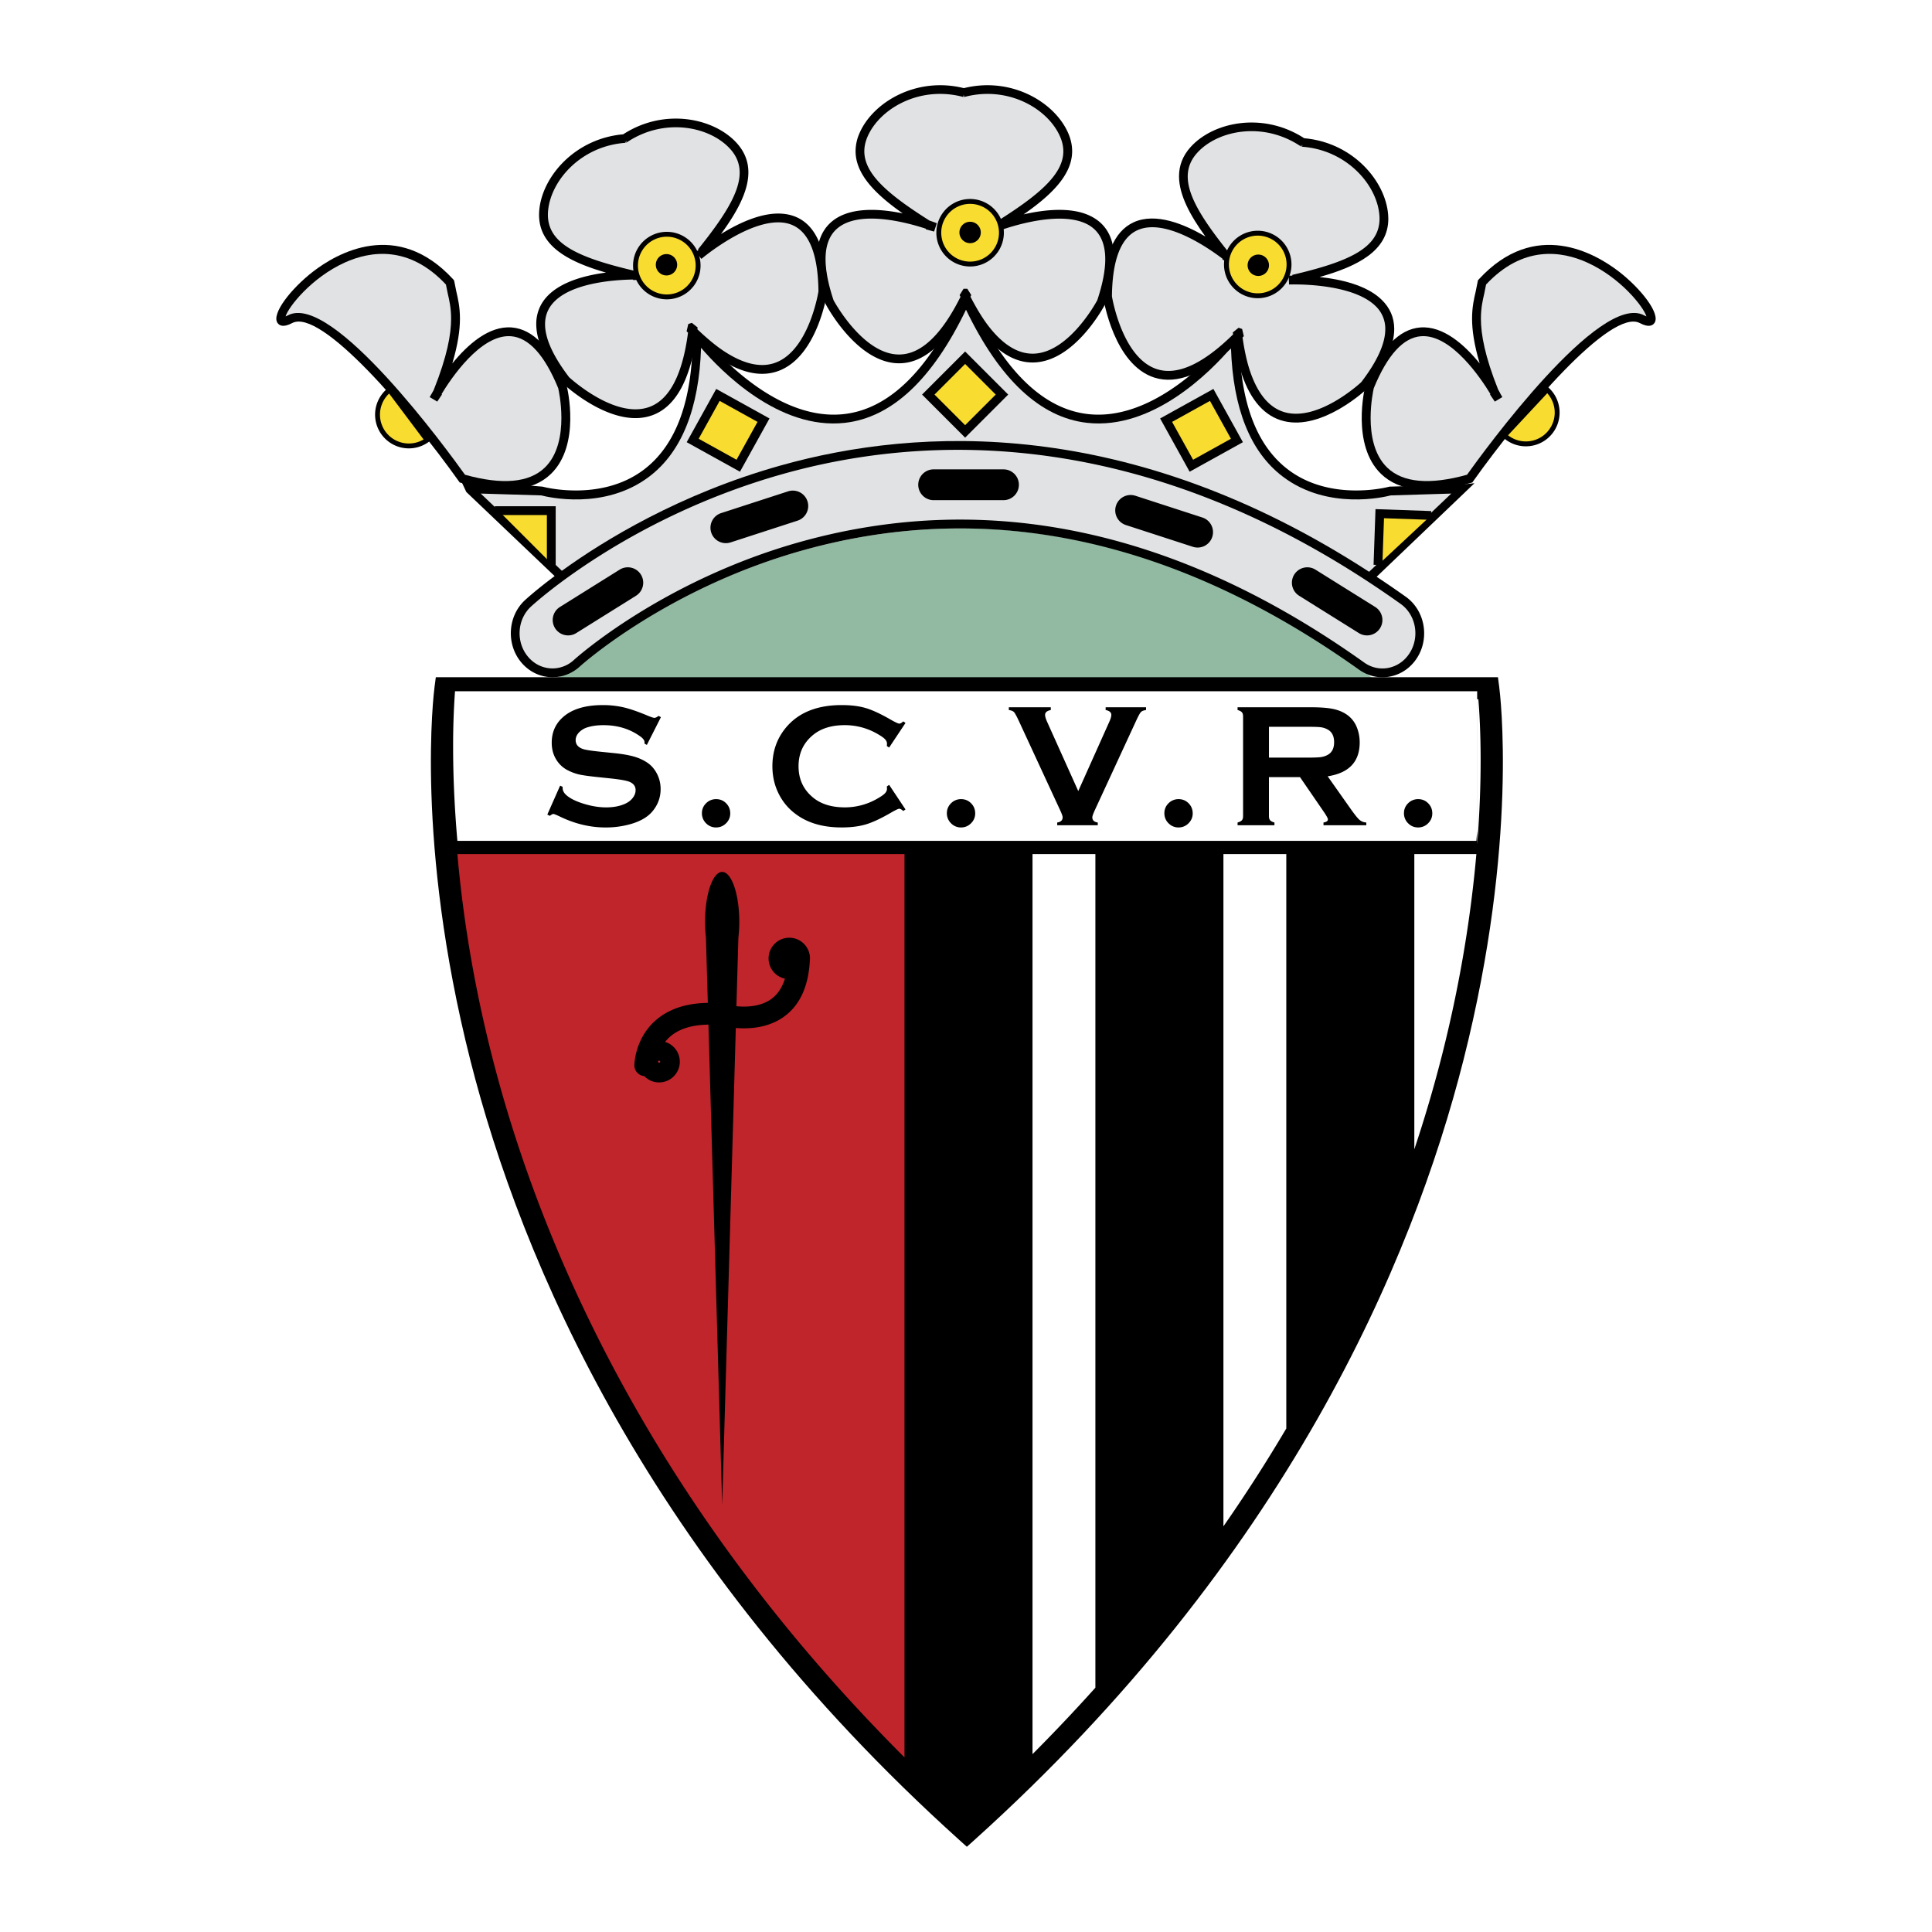 <svg xmlns="http://www.w3.org/2000/svg" width="2500" height="2500" viewBox="0 0 192.756 192.756"><g fill-rule="evenodd" clip-rule="evenodd"><path fill="#fff" d="M0 0h192.756v192.756H0V0z"/><path d="M78.204 55.463c-12.696 3.995-20.499 11.059-20.58 11.134-.855.784-2.55 1.093-2.55 1.093h82.995c-1 .281-1.225-.137-2.152-.796-18.361-13.087-37.07-17.142-55.603-12.052-.718.196-1.421.404-2.11.621z" fill="#92baa2"/><path d="M140.26 59.542a104.733 104.733 0 0 0-2.912-1.998l9.762-9.334-1.193.122-7.297.221-.051.014c-.057.016-5.785 1.539-10.072-1.729-3.215-2.45-4.846-6.933-4.846-13.322l-.789-.264c-.068.089-6.783 8.907-14.305 8.062-4.5-.504-8.428-4.36-11.691-11.412.026-.056.053-.103.078-.159l-.401-.618h-.329l-.401.618c.025.056.053.103.077.159-3.262 7.052-7.189 10.908-11.688 11.412-7.522.844-14.238-7.973-14.305-8.062l-.79.264c0 6.39-1.63 10.872-4.846 13.322-4.287 3.267-10.016 1.745-10.073 1.729l-.051-.014-8.174-.661.562 1.196 8.812 8.388c-1.818 1.358-2.837 2.288-2.962 2.403-1.709 1.582-1.89 4.348-.403 6.166.731.894 1.75 1.431 2.868 1.511 1.108.08 2.18-.3 3.018-1.068.085-.078 8.702-7.863 22.509-11.655 18.399-5.053 36.983-1.021 55.233 11.986.912.649 2.01.89 3.092.678 1.113-.219 2.07-.886 2.699-1.879 1.265-2.003.759-4.729-1.131-6.076z"/><path d="M77.912 46.434C67.8 49.271 60.237 53.925 56.057 56.948l-8.094-7.705 6.046.184c.579.152 6.284 1.534 10.778-1.886 3.237-2.463 4.956-6.795 5.158-12.841 2.009 2.341 7.767 8.224 14.352 7.486 4.683-.523 8.738-4.345 12.082-11.286 3.344 6.941 7.399 10.762 12.083 11.286 6.586.737 12.342-5.145 14.352-7.486.201 6.045 1.92 10.377 5.158 12.841 4.494 3.42 10.199 2.038 10.777 1.886l6.047-.184c-1.283 1.223-7.408 7.052-8.199 7.805C112.645 41.5 91.605 42.592 77.912 46.434z" fill="#e1e2e3"/><path d="M99.711 22.453c5.029-3.162 7.865-5.725 6.463-8.984-1.229-2.855-5.35-5.464-10.04-4.223h.059c-4.691-1.242-8.812 1.367-10.041 4.223-1.402 3.259 1.435 5.822 6.463 8.984h-.128l.824.228s-15.016-5.912-10.552 7.445c0 0 7.044 13.348 13.749-.877h-.373c.728 1.488 1.458 2.671 2.176 3.596 6.076 7.804 11.572-2.719 11.572-2.719 1.674-5.009.607-7.308-1.377-8.226-3.309-1.529-9.174.78-9.174.78l.379-.227z" fill="#fff"/><path d="M96.164 8.794c-4.73-1.178-9.077 1.395-10.415 4.501a4.482 4.482 0 0 0-.388 1.785c0 2.365 2.085 4.37 4.703 6.21-2.408-.496-5.499-.688-7.249.972-1.585 1.504-1.744 4.196-.472 8.002l.012.034.017.032c.129.245 3.22 6.008 7.434 5.914 2.379-.054 4.572-1.984 6.534-5.699.53.967 1.072 1.857 1.626 2.569 1.701 2.186 3.543 3.206 5.471 3.031 3.941-.356 6.721-5.594 6.836-5.816l.016-.031.012-.033c1.541-4.61 1-7.558-1.609-8.763-1.91-.883-4.549-.576-6.568-.113 2.684-1.867 4.844-3.901 4.844-6.308 0-.574-.121-1.168-.387-1.786-1.341-3.107-5.686-5.679-10.417-4.501z"/><path d="M105.771 13.642c.215.499.318.982.318 1.454 0 2.322-2.502 4.4-6.611 6.985l.039.063c-.18.065-.318.116-.348.128l.322.817c.057-.022 5.73-2.223 8.83-.791 1.299.601 1.951 1.795 1.951 3.566 0 1.13-.268 2.496-.797 4.091-.186.341-2.766 5.014-6.121 5.316-1.611.145-3.191-.762-4.697-2.696-.625-.803-1.24-1.825-1.836-2.977.027-.057.056-.104.082-.162l-.396-.626h-.373l-.395.632c.03.062.062.108.092.169-1.872 3.756-3.902 5.706-6.045 5.756-3.564.082-6.428-5.057-6.622-5.413-.532-1.599-.799-2.969-.799-4.101 0-1.301.351-2.289 1.052-2.954 2.152-2.043 7.065-.703 8.955-.081l.003.002-.008.055.824.228.277-.832a17.188 17.188 0 0 0-.73-.262c-4.043-2.552-6.504-4.615-6.504-6.915 0-.473.104-.955.318-1.454 1.207-2.803 5.192-5.119 9.525-3.972l.026-.197.027.211h.059l.028-.211.025.197c4.338-1.145 8.322 1.171 9.529 3.974z" fill="#e1e2e3"/><path d="M69.981 25.155c3.726-4.627 5.573-7.974 3.187-10.599-2.092-2.299-6.838-3.425-10.869-.724l.056-.02c-4.84.354-7.887 4.162-8.12 7.262-.265 3.538 3.252 5.038 9.036 6.391l-.121.042.854-.053s-16.123-.702-7.553 10.475c0 0 11.005 10.327 12.714-5.305l-.354.121c1.173 1.169 2.247 2.051 3.229 2.691 8.286 5.399 10.056-6.338 10.056-6.338-.048-5.281-1.804-7.108-3.98-7.33-3.626-.368-8.421 3.725-8.421 3.725l.286-.338z" fill="#fff"/><path d="M62.175 13.4c-4.852.429-8.124 4.271-8.377 7.642-.01.133-.015.264-.015.392 0 3.168 3.015 4.704 6.68 5.763-2.434.317-5.408 1.146-6.52 3.28a3.964 3.964 0 0 0-.44 1.859c0 1.643.869 3.604 2.6 5.861l.022.028.026.025c.203.189 5.001 4.632 8.955 3.17 2.232-.825 3.677-3.363 4.322-7.516.817.743 1.618 1.408 2.375 1.9 2.32 1.513 4.393 1.877 6.159 1.085 3.611-1.62 4.533-7.476 4.57-7.725l.005-.034v-.035c-.045-4.86-1.517-7.472-4.375-7.763-2.085-.211-4.475.929-6.232 2.021 1.548-2.119 2.736-4.228 2.736-6.155 0-1.042-.347-2.03-1.172-2.938-2.279-2.501-7.23-3.517-11.319-.86z"/><path d="M72.843 14.852c.653.719.954 1.503.954 2.374 0 2.01-1.6 4.479-4.157 7.654l.058.046c-.159.128-.261.214-.286.235l.57.668c.046-.04 4.695-3.967 8.091-3.623 2.334.237 3.539 2.548 3.584 6.866-.064.393-.986 5.641-4.056 7.018-1.476.662-3.266.318-5.319-1.021-.852-.555-1.765-1.321-2.705-2.217.007-.063.019-.117.025-.18l-.579-.463-.354.121-.167.726c.048.048.094.083.142.13-.547 4.161-1.832 6.666-3.841 7.41-3.38 1.251-7.811-2.767-8.022-2.961-1.596-2.089-2.401-3.859-2.401-5.286 0-.539.114-1.028.343-1.467 1.364-2.622 6.427-2.963 8.434-2.994l.011.002.011.054.854-.053-.008-.876a16.802 16.802 0 0 0-.774-.009c-5.415-1.276-8.587-2.624-8.587-5.574 0-.106.004-.215.012-.325.229-3.043 3.244-6.53 7.714-6.856l-.04-.195.095.191.056-.019-.043-.208.088.177c3.721-2.495 8.243-1.602 10.297.655z" fill="#e1e2e3"/><path d="M129.025 27.854c5.783-1.352 9.301-2.853 9.035-6.391-.232-3.1-3.279-6.908-8.119-7.261l.057.019c-4.031-2.701-8.777-1.576-10.869.724-2.387 2.625-.539 5.972 3.186 10.599l-.121-.042.705.484s-12.273-10.479-12.4 3.604c0 0 2.314 14.914 13.285 3.647l-.354-.122c.203 1.644.508 2.999.889 4.108 3.203 9.357 11.824 1.197 11.824 1.197 3.215-4.191 2.955-6.712 1.377-8.226-2.631-2.523-8.93-2.249-8.93-2.249l.435-.091z" fill="#fff"/><path d="M118.803 14.65c-.824.907-1.172 1.896-1.172 2.938 0 1.884 1.139 3.944 2.637 6.016-2.113-1.249-4.969-2.427-7.158-1.43-1.988.906-3.016 3.399-3.051 7.413v.036l.004.036c.043.274 1.09 6.729 5.105 8.012 2.268.724 4.967-.375 8.033-3.253.188 1.084.408 2.098.701 2.949.896 2.622 2.305 4.185 4.186 4.647 3.842.947 8.174-3.101 8.357-3.273l.025-.024.021-.028c1.74-2.27 2.611-4.23 2.611-5.864 0-1.144-.428-2.127-1.281-2.945-1.518-1.456-4.105-2.022-6.166-2.242 3.746-1.062 6.857-2.595 6.857-5.814 0-.128-.006-.259-.016-.392-.254-3.371-3.523-7.213-8.377-7.642-4.088-2.658-9.039-1.642-11.316.86z"/><path d="M118.5 17.614c0-.871.301-1.655.953-2.374 2.055-2.257 6.576-3.149 10.301-.654l.088-.177-.043.208.055.019.096-.191-.039.195c4.469.326 7.484 3.813 7.713 6.856.008.111.012.219.012.326 0 2.974-3.217 4.32-8.709 5.604 0 0 .014.062.018.073-.193.003-.34.006-.373.008l.039.877c.061-.003 6.143-.236 8.605 2.127a3.11 3.11 0 0 1 .994 2.335c0 1.428-.801 3.194-2.396 5.281-.195.182-4.207 3.85-7.518 3.034-1.568-.388-2.768-1.76-3.562-4.08-.33-.962-.578-2.127-.766-3.411.043-.044.086-.082.129-.127l-.17-.721-.354-.122-.578.469c.008.069.023.125.031.194-2.992 2.943-5.547 4.121-7.59 3.47-3.396-1.083-4.432-6.873-4.498-7.273.039-3.621.891-5.838 2.535-6.588 2.693-1.228 6.896 1.626 8.49 2.834l.006.007-.023.05.703.483.535-.695c-.045-.037-.264-.222-.607-.485-2.509-3.125-4.077-5.564-4.077-7.552zM54.903 66.68c-.875-.063-1.674-.486-2.25-1.191-1.199-1.465-1.056-3.693.319-4.966.392-.362 9.783-8.925 25.177-13.244 14.204-3.985 36.421-4.968 61.601 12.977 1.518 1.082 1.92 3.276.898 4.891-.498.788-1.254 1.315-2.127 1.487a3.097 3.097 0 0 1-2.412-.531C117.632 52.935 98.8 48.858 80.134 53.985 66.092 57.842 57.351 65.76 57.264 65.84a3.138 3.138 0 0 1-2.361.84z" fill="#e1e2e3"/><path d="M147.861 28.17c-.266 1.948-1.627 3.831 1.238 10.955.258.429.398.698.398.698l-.475-.711.098.084c-.008-.024-.016-.047-.021-.071-1.623-2.701-7.861-11.789-12.455-.535 0 0-3.195 12.921 9.98 9.166 0 0 12.914-18.177 17.188-15.912 4.276 2.266-6.853-13.573-15.951-3.674z" fill="#fff"/><path d="M147.537 27.873l-.082.09-.029.148-.195.969c-.17.724-.363 1.559-.363 2.713 0 1.12.193 2.554.76 4.469-1.525-1.876-3.641-3.767-5.922-3.592-2.137.165-3.977 2.101-5.469 5.755l-.012.029-.008.031c-.059.24-1.418 5.911 1.574 8.8 1.83 1.764 4.842 2.065 8.955.893l.146-.042.09-.125c4.906-6.906 13.76-17.296 16.625-15.777.895.474 1.295.245 1.471-.031.598-.926-1.393-3.432-3.551-5.101-2.336-1.806-8.371-5.342-13.99.771z"/><path d="M158.371 26.2c3.307 1.5 5.604 4.41 5.891 5.362-.068-.026-.131-.047-.242-.106-4.41-2.337-15.988 13.575-17.654 15.909-3.713 1.032-6.395.8-7.961-.71-1.328-1.28-1.658-3.282-1.658-4.958 0-1.545.277-2.798.316-2.968 1.354-3.302 2.938-5.047 4.711-5.184 3.043-.233 6.039 4.301 6.922 5.763.002.006.004.009.004.013l-.041.036.477.711.752-.449-.381-.667-.004-.01s-.004-.008-.01-.015c-1.365-3.407-1.742-5.585-1.742-7.135 0-1.071.18-1.842.336-2.513l.178-.892c3.669-3.924 7.516-3.363 10.106-2.187z" fill="#e1e2e3"/><path d="M149.1 39.125c.006.024.014.047.021.071 0 0 .236.358-.021-.071z" fill="#fff"/><path d="M149.092 39.186l-.369.166.045.077-.014.01c.082.125.332.501.699.269.369-.232.152-.593.021-.809l-.382.287z"/><path d="M163.904 31.964c-.01-.004-.018-.01-.027-.015l.027.015zM44.896 28.17c.266 1.948 1.627 3.831-1.238 10.955-.258.429-.4.698-.4.698l.476-.711-.097.084.021-.071c1.623-2.701 7.862-11.789 12.456-.535 0 0 3.194 12.921-9.981 9.166 0 0-12.914-18.177-17.188-15.912-4.276 2.266 6.851-13.573 15.951-3.674z" fill="#fff"/><path d="M31.23 27.101c-2.16 1.669-4.15 4.175-3.553 5.101.177.276.577.505 1.472.031 2.865-1.519 11.718 8.872 16.625 15.777l.09.125.148.042c4.112 1.172 7.125.872 8.953-.893 2.993-2.889 1.634-8.56 1.574-8.8l-.008-.031-.012-.029c-1.491-3.654-3.332-5.59-5.469-5.755-2.279-.175-4.396 1.715-5.921 3.592.568-1.915.761-3.349.761-4.469 0-1.154-.195-1.989-.363-2.713l-.22-1.089-.088-.118c-5.619-6.112-11.655-2.576-13.989-.771z"/><path d="M34.386 26.2c2.589-1.176 6.436-1.737 10.105 2.188l.18.892c.156.67.336 1.441.336 2.513 0 1.55-.377 3.729-1.746 7.14l-.009.015-.001.004-.382.667.753.449.476-.711-.044-.039c.876-1.452 3.879-6.007 6.929-5.773 1.773.137 3.358 1.882 4.71 5.184.04.17.317 1.423.317 2.968 0 1.676-.331 3.678-1.658 4.958-1.566 1.51-4.25 1.742-7.961.71-1.666-2.334-13.244-18.246-17.654-15.909-.112.059-.174.08-.243.106.287-.952 2.586-3.861 5.892-5.362z" fill="#e1e2e3"/><path d="M99.912 23.165a3.124 3.124 0 1 1-6.247-.001 3.124 3.124 0 0 1 6.247.001zM69.651 26.497a3.123 3.123 0 1 1-6.247 0 3.123 3.123 0 0 1 6.247 0zM128.607 26.387a3.122 3.122 0 1 1-6.244 0 3.122 3.122 0 1 1 6.244 0z" fill="#f9dc30" stroke="#000" stroke-width=".487" stroke-miterlimit="2.613"/><path fill="#f9dc30" d="M99.803 39.366l-3.676 3.676-3.675-3.676 3.675-3.676 3.676 3.676z"/><path d="M95.98 35.38l-3.985 3.986 4.296 4.297 4.297-4.297-4.297-4.297-.311.311z"/><path d="M96.291 36.311l3.055 3.055-3.055 3.055a4399.63 4399.63 0 0 1-3.055-3.055l3.055-3.055zM118.6 46.467l-2.52-4.546 4.547-2.521 2.519 4.546-4.546 2.521z" fill="#f9dc30"/><path d="M120.678 39.016l-4.932 2.734 2.945 5.313 5.315-2.945-2.945-5.314-.383.212z"/><path d="M120.719 39.997l2.094 3.778-3.777 2.095-2.096-3.778 3.779-2.095zM73.655 46.467l2.52-4.546-4.547-2.521-2.519 4.546 4.546 2.521z" fill="#f9dc30"/><path d="M71.245 39.188l-2.733 4.93 5.315 2.945 2.945-5.313-5.314-2.946-.213.384z"/><path d="M71.8 39.997l3.779 2.095-2.094 3.778-3.779-2.095 2.094-3.778z" fill="#f9dc30"/><path d="M150.107 43.447a3.122 3.122 0 1 0 4.258-4.568l-4.258 4.568zM38.862 38.91a3.124 3.124 0 0 0 3.751 4.995l-3.751-4.995z" fill="#f9dc30" stroke="#000" stroke-width=".487" stroke-miterlimit="2.613"/><path fill="#f9dc30" d="M142.775 51.428l-5.117-.178-.178 5.116 5.295-4.938z"/><path d="M137.219 51.234l-.178 5.116.877.03.164-4.677 4.678.163.031-.877-5.557-.194-.015.439z"/><path fill="#f9dc30" d="M49.804 51.023v-.078h5.199v5.198h-.08l-5.119-5.12z"/><path d="M49.367 50.506h6.075v6.077l-.52-.001c-.001.211-.001.65.002-.36-.107.107-.361-.079-.361-.079v-4.759h-4.76s-.623-.254-.517-.36c-.13 0 .078-.002.078-.002l.001-.079.002-.437zM101.654 48.365c0 .849-.688 1.536-1.535 1.536h-7.024a1.537 1.537 0 0 1 0-3.072h7.024c.848 0 1.535.689 1.535 1.536zM120.947 53.568a1.535 1.535 0 0 1-1.936.986l-6.68-2.17a1.536 1.536 0 0 1-.988-1.936 1.538 1.538 0 0 1 1.938-.986l6.68 2.17a1.537 1.537 0 0 1 .986 1.936zM70.958 53.129a1.535 1.535 0 0 0 1.936.986l6.68-2.17a1.535 1.535 0 1 0-.95-2.922l-6.68 2.17a1.537 1.537 0 0 0-.986 1.936zM137.689 62.673a1.536 1.536 0 0 1-2.117.488l-5.955-3.721a1.536 1.536 0 0 1 1.627-2.606l5.957 3.722c.719.45.94 1.397.488 2.117zM55.378 62.673a1.536 1.536 0 0 0 2.117.488l5.957-3.721a1.536 1.536 0 1 0-1.629-2.606l-5.957 3.722a1.535 1.535 0 0 0-.488 2.117z"/><path d="M97.611 23.165a.823.823 0 1 1-1.645-.001.823.823 0 0 1 1.645.001zM126.363 26.437a.823.823 0 1 1-1.645-.001.823.823 0 0 1 1.645.001zM67.318 26.416a.822.822 0 1 1-1.644 0 .822.822 0 0 1 1.644 0z" stroke="#000" stroke-width=".487" stroke-miterlimit="2.613"/><path d="M83.378 69.762H44.849c-.014.155-.027.331-.042.521h38.57v-.521h.001zM127.746 69.762h-6.275v.521h6.275v-.521zM108.699 69.762h-6.273v.521h6.273v-.521zM89.652 70.283v-.521h-6.274v.521h6.274zM146.791 69.762h-6.273v.521h6.273v-.521z" fill="#fff"/><path d="M148.486 67.567H43.482l-.126.954c-.082.623-1.939 15.493 3.563 37.228 5.069 20.021 17.652 49.776 48.81 77.842l.735.661.737-.661c31.158-28.065 43.742-57.821 48.811-77.842 5.504-21.734 3.646-36.604 3.564-37.228l-.125-.954h-.965z"/><path d="M147.723 75.866c0-2.907-.133-4.983-.229-6.104h-.113v14.451c.256-3.234.342-6.048.342-8.347zM122.061 152.282a155.512 155.512 0 0 0 6.273-9.763V85.208h-6.273v67.074zM103.014 175.011a174.722 174.722 0 0 0 6.273-6.629V85.208h-6.273v89.803zM141.107 114.668a133.63 133.63 0 0 0 2.75-9.351c1.943-7.65 2.947-14.479 3.441-20.109h-6.191v29.46zM141.107 68.966H45.396a75.672 75.672 0 0 0-.188 5.583c0 2.531.106 5.687.425 9.343h101.663c.027-.336.057-.668.082-.995V68.966h-6.271z" fill="#fff"/><path d="M65.761 105.821a.105.105 0 1 0 0 .21.105.105 0 0 0 0-.21z" fill="#c0252b"/><path d="M83.967 85.208H45.633c.493 5.631 1.497 12.459 3.441 20.109 4.211 16.578 13.69 39.945 34.893 63.421a178.234 178.234 0 0 0 6.274 6.596V85.208h-6.274zm-3.154 10.457c0 .018-.003.034-.004.052a1.675 1.675 0 0 1-.012.159c-.143 2.577-1.021 4.462-2.625 5.592-1.536 1.083-3.384 1.207-4.76 1.096l-1.36 47.596-1.37-47.932c-1.681.021-2.988.438-3.884 1.251-.166.15-.31.31-.438.472a2.068 2.068 0 0 1 1.466 1.977 2.068 2.068 0 0 1-2.066 2.065 2.055 2.055 0 0 1-1.484-.632 1.077 1.077 0 0 1-.986-1.082c.001-.104.047-2.562 2.014-4.377 1.297-1.195 3.084-1.811 5.315-1.845l-.186-6.497a13.85 13.85 0 0 1-.09-1.591c0-2.749.765-4.978 1.708-4.978s1.708 2.229 1.708 4.978c0 .556-.033 1.089-.09 1.588l-.196 6.833c1.021.1 2.401.045 3.455-.701.641-.454 1.102-1.142 1.385-2.047a2.068 2.068 0 0 1-1.632-2.019c0-1.139.927-2.066 2.066-2.066s2.066.927 2.066 2.066l-.001.03.001.012z" fill="#c0252b"/><path d="M65.941 71.551l-1.404 2.77-.241-.137c.006-.058.009-.104.009-.138 0-.195-.167-.404-.5-.628-1.022-.712-2.223-1.068-3.601-1.068-.614 0-1.155.075-1.624.225a1.951 1.951 0 0 0-.831.519c-.211.23-.316.48-.316.751 0 .443.267.746.802.907.276.081.868.167 1.776.259l1.354.138c.805.087 1.456.205 1.954.354.497.15.939.36 1.324.63.392.282.7.654.927 1.114.227.46.34.953.34 1.476 0 .829-.268 1.565-.803 2.21-.483.587-1.235 1.022-2.254 1.304a9.024 9.024 0 0 1-2.444.319c-1.56 0-3.1-.374-4.62-1.122-.322-.15-.516-.225-.579-.225-.075 0-.193.063-.354.19l-.25-.13 1.278-2.887.25.121v.112c0 .258.124.497.371.715.374.333.953.62 1.736.861s1.525.362 2.228.362c.766 0 1.419-.13 1.96-.391.299-.145.538-.337.716-.577.179-.24.268-.49.268-.75 0-.393-.21-.673-.629-.841-.293-.116-.886-.223-1.778-.321l-1.329-.139c-.892-.092-1.521-.18-1.889-.263a4.86 4.86 0 0 1-1.104-.401 2.862 2.862 0 0 1-1.233-1.165c-.271-.466-.405-1.001-.405-1.604 0-.995.344-1.818 1.031-2.468.901-.856 2.254-1.286 4.057-1.286a9.15 9.15 0 0 1 2.102.23c.649.154 1.458.435 2.429.845.333.133.537.199.612.199.12 0 .261-.066.422-.199l.242.129zM71.444 79.729c.396 0 .731.138 1.004.414.272.275.409.611.409 1.008 0 .385-.139.715-.418.991-.279.275-.61.413-.995.413a1.36 1.36 0 0 1-1-.417 1.376 1.376 0 0 1-.414-1.004c0-.385.137-.713.409-.986a1.395 1.395 0 0 1 1.005-.419zM88.708 78.304l1.634 2.454-.224.155c-.161-.149-.292-.225-.396-.225s-.393.139-.868.415c-.986.57-1.815.954-2.489 1.153-.673.198-1.474.298-2.401.298-1.852 0-3.37-.44-4.556-1.322a5.548 5.548 0 0 1-1.65-1.909c-.464-.87-.696-1.829-.696-2.877 0-1.428.416-2.67 1.247-3.724 1.249-1.584 3.137-2.376 5.664-2.376.928 0 1.725.098 2.389.293s1.496.58 2.493 1.154c.476.27.765.404.868.404s.235-.075.396-.224l.224.155-1.634 2.455-.231-.154a1.99 1.99 0 0 0 .017-.231c0-.166-.072-.321-.215-.466-.144-.146-.398-.321-.765-.527a6.482 6.482 0 0 0-3.225-.857c-1.342 0-2.411.337-3.208 1.01-.941.789-1.411 1.819-1.411 3.092s.47 2.303 1.411 3.091c.797.674 1.866 1.01 3.208 1.01a6.455 6.455 0 0 0 3.225-.861c.367-.207.622-.383.765-.53.143-.147.215-.303.215-.469 0-.063-.006-.138-.017-.224l.23-.163zM95.883 79.729c.396 0 .731.138 1.003.414.274.275.409.611.409 1.008 0 .385-.139.715-.417.991-.278.275-.61.413-.995.413a1.36 1.36 0 0 1-1-.417 1.379 1.379 0 0 1-.413-1.004c0-.385.136-.713.409-.986a1.39 1.39 0 0 1 1.004-.419zM107.578 78.925l3.102-6.921c.131-.293.197-.52.197-.682 0-.247-.189-.408-.568-.483v-.274h4.033v.274c-.252.035-.428.107-.525.216-.098.109-.268.426-.508.949l-4.07 8.807c-.172.374-.258.618-.258.733 0 .293.182.466.543.518v.274h-4.047v-.274c.361-.052.543-.227.543-.526 0-.109-.086-.351-.26-.724l-4.074-8.807c-.242-.523-.412-.84-.51-.949-.098-.108-.273-.181-.525-.216v-.274h4.186v.274c-.379.075-.568.236-.568.483 0 .162.066.388.197.682l3.112 6.92zM117.582 79.729c.396 0 .73.138 1.004.414s.41.611.41 1.008c0 .385-.141.715-.418.991a1.37 1.37 0 0 1-.996.413c-.391 0-.723-.14-.998-.417a1.372 1.372 0 0 1-.414-1.004c0-.385.137-.713.408-.986a1.396 1.396 0 0 1 1.004-.419zM126.604 72.513h3.951c.596 0 1.01.016 1.24.047.232.032.451.104.658.219.436.234.652.658.652 1.27s-.217 1.036-.652 1.27a1.952 1.952 0 0 1-.662.215c-.24.035-.652.052-1.236.052h-3.951v-3.073zm3.097 5.021L132.08 81c.27.397.406.647.406.75 0 .161-.148.265-.441.311v.274h4.271v-.274a1.122 1.122 0 0 1-.686-.271c-.188-.164-.482-.53-.883-1.1l-2.285-3.238c2.129-.329 3.195-1.455 3.195-3.379 0-.564-.107-1.094-.32-1.589a2.741 2.741 0 0 0-1.014-1.219c-.391-.259-.848-.44-1.373-.544s-1.234-.156-2.129-.156h-7.348v.274c.207.058.35.133.43.225.08.092.119.227.119.405v9.971c0 .172-.039.305-.119.397s-.223.167-.43.224v.274h3.678v-.274c-.201-.052-.342-.125-.426-.22-.082-.095-.123-.229-.123-.4v-3.907h3.099zM141.486 79.729c.396 0 .732.138 1.004.414.273.275.41.611.41 1.008 0 .385-.139.715-.418.991a1.367 1.367 0 0 1-.996.413c-.391 0-.723-.14-.998-.417a1.38 1.38 0 0 1-.414-1.004c0-.385.137-.713.408-.986a1.396 1.396 0 0 1 1.004-.419z"/></g></svg>
